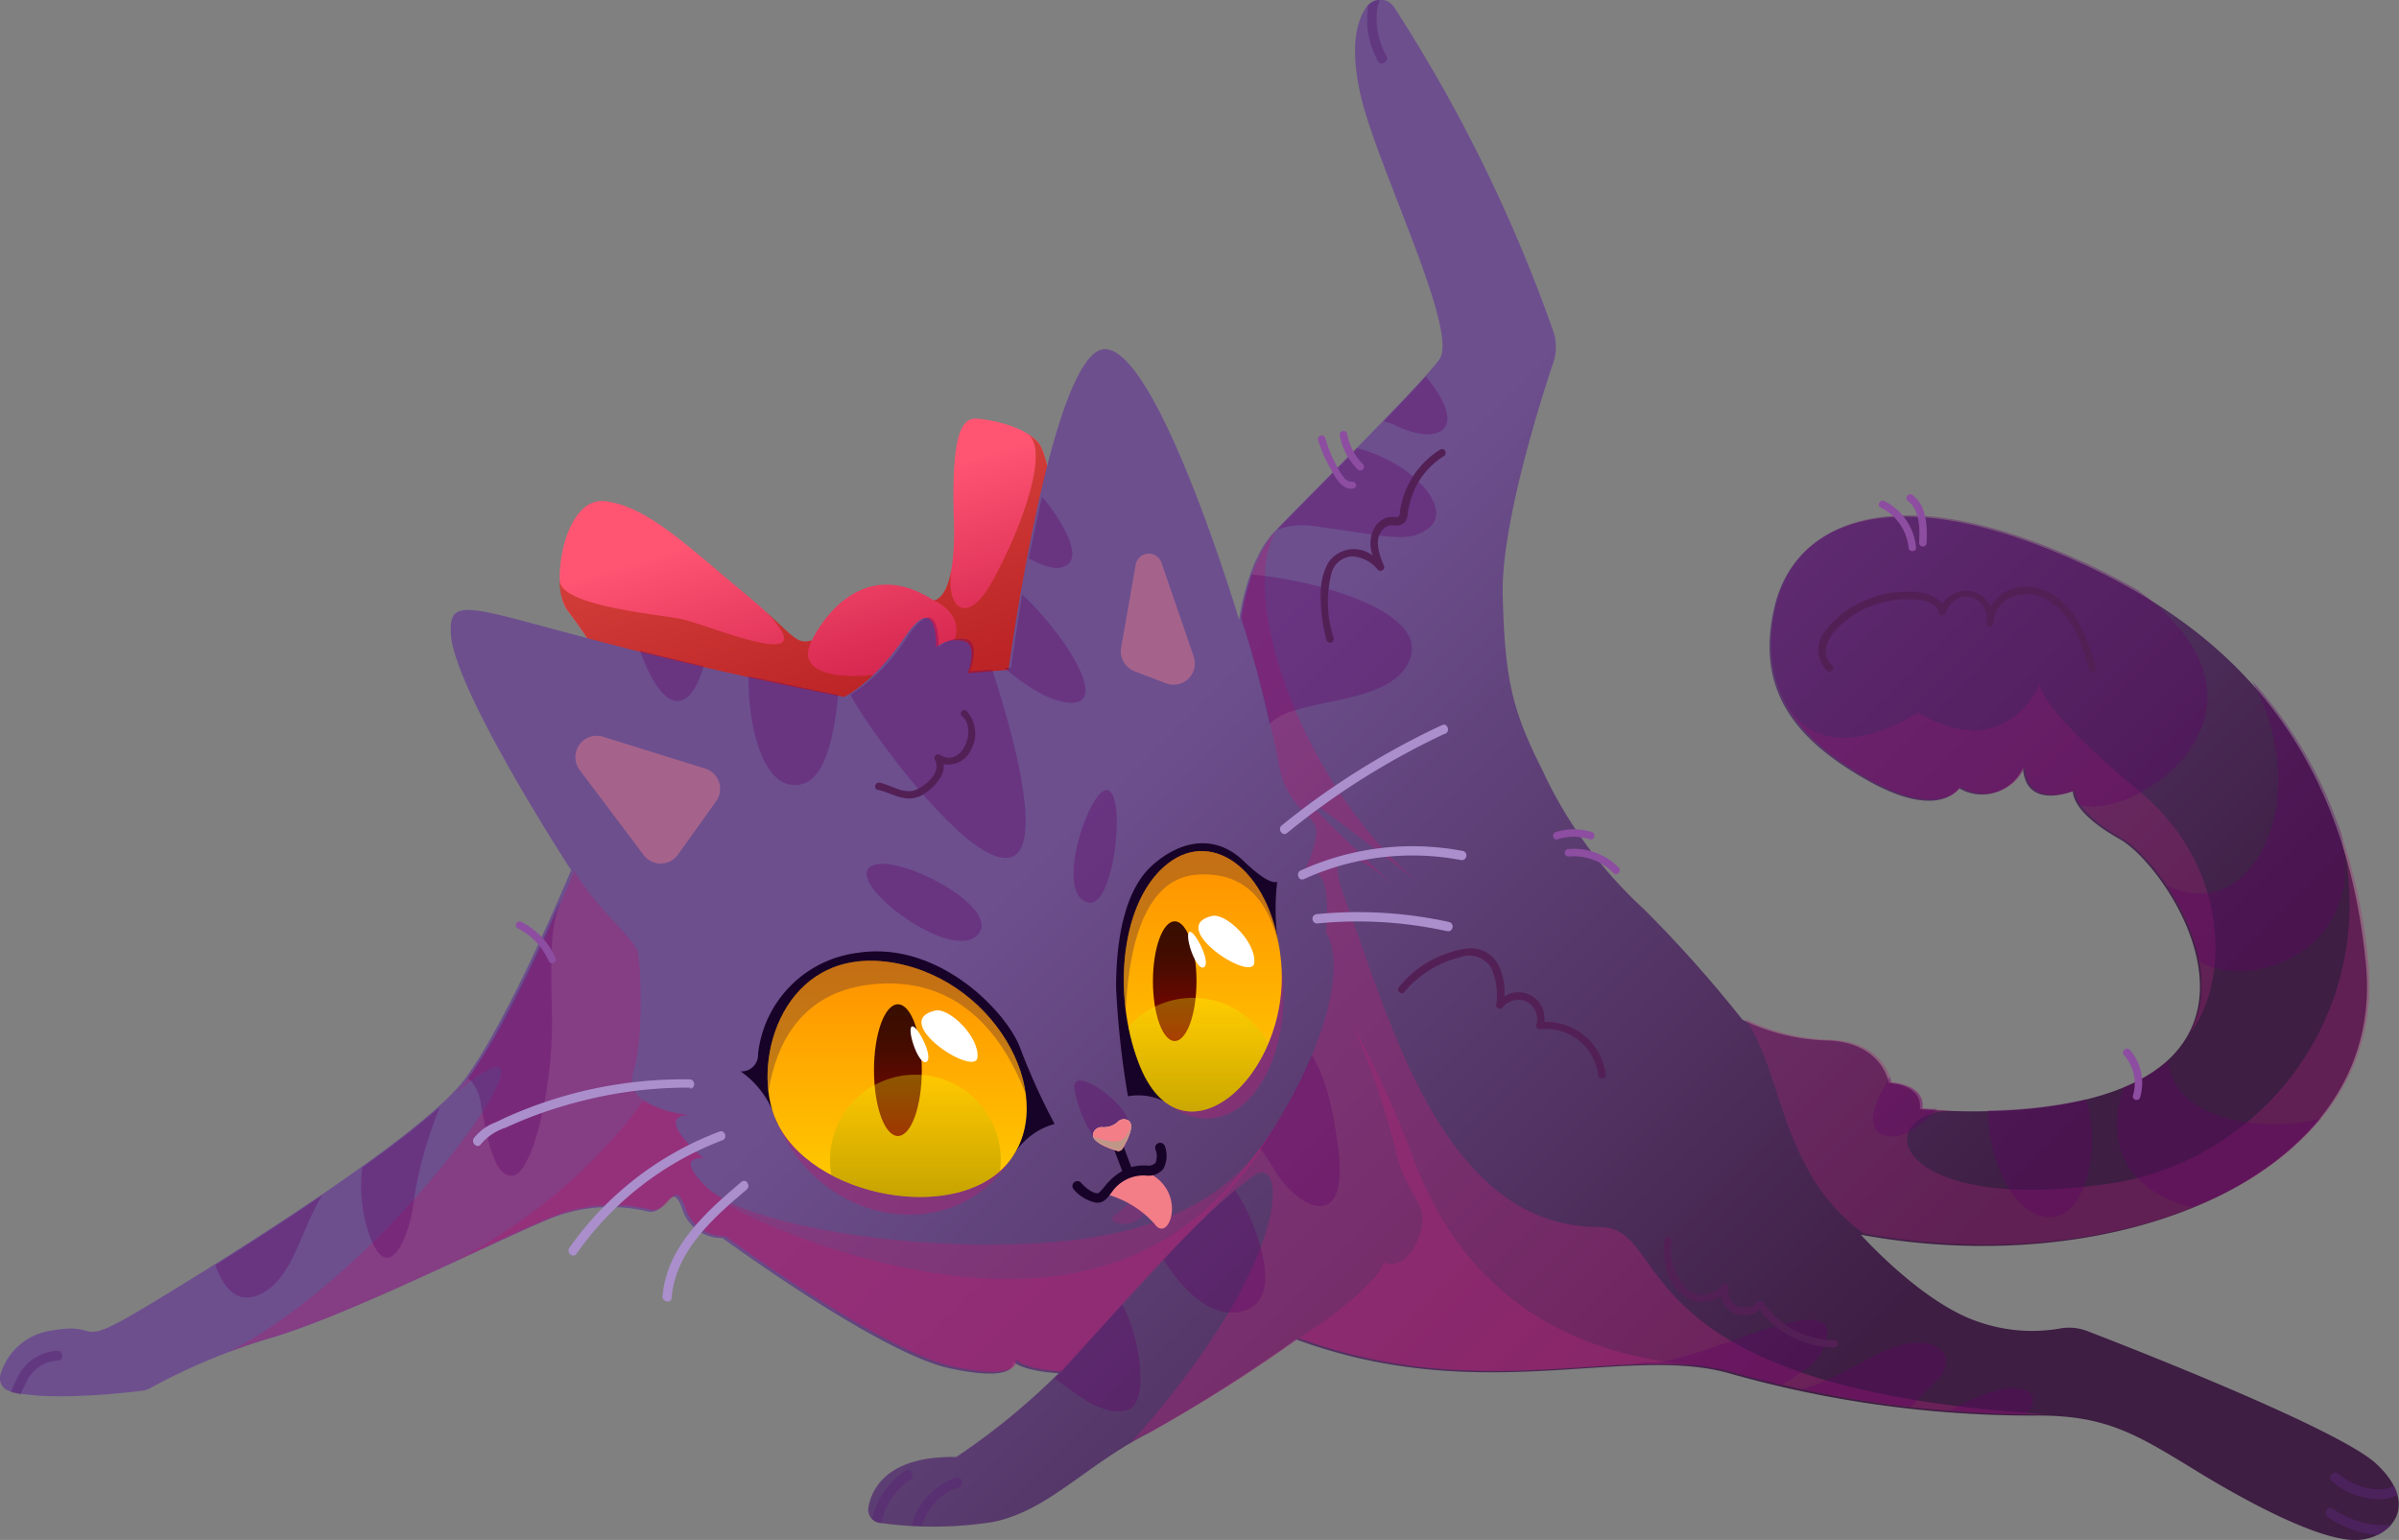 <svg xmlns="http://www.w3.org/2000/svg" xmlns:xlink="http://www.w3.org/1999/xlink" viewBox="0 0 179.57 115.28"><rect x="0" y="0" width="179.57" height="115.28" fill="#808080" stroke="none"/><defs><style>.cls-1{fill:none;}.cls-2{isolation:isolate;}.cls-3{fill:url(#Áåçûìÿííûé_ãðàäèåíò_205);}.cls-4{fill:#a62700;}.cls-4,.cls-8{opacity:0.5;}.cls-14,.cls-16,.cls-19,.cls-21,.cls-24,.cls-25,.cls-27,.cls-4,.cls-6,.cls-7,.cls-8,.cls-9{mix-blend-mode:multiply;}.cls-5{fill:url(#Áåçûìÿííûé_ãðàäèåíò_329);}.cls-6,.cls-7,.cls-8,.cls-9{fill:#a62774;}.cls-21,.cls-6{opacity:0.33;}.cls-7{opacity:0.46;}.cls-9{opacity:0.43;}.cls-10{fill:#180328;}.cls-11{fill:url(#Áåçûìÿííûé_ãðàäèåíò_87);}.cls-12{fill:url(#Áåçûìÿííûé_ãðàäèåíò_87-2);}.cls-13{clip-path:url(#clip-path);}.cls-14{fill:url(#Áåçûìÿííûé_ãðàäèåíò_114);}.cls-15,.cls-20{opacity:0.32;}.cls-15,.cls-20,.cls-29{mix-blend-mode:screen;}.cls-15{fill:url(#Áåçûìÿííûé_ãðàäèåíò_450);}.cls-16{fill:#834a2c;opacity:0.47;}.cls-17{fill:#fff;}.cls-18{clip-path:url(#clip-path-2);}.cls-19{fill:url(#Áåçûìÿííûé_ãðàäèåíò_114-2);}.cls-20{fill:url(#Áåçûìÿííûé_ãðàäèåíò_450-2);}.cls-21{fill:#630068;}.cls-22,.cls-24,.cls-26{fill:#f37e88;}.cls-23{fill:#f9d4b9;}.cls-25{fill:#bf9788;}.cls-26{opacity:0.42;}.cls-27{fill:#592774;opacity:0.53;}.cls-28{fill:#aa8fcc;}.cls-29{fill:#532056;}.cls-30{fill:#8d4da1;}</style><linearGradient id="Áåçûìÿííûé_ãðàäèåíò_205" x1="59.82" y1="38.46" x2="70.61" y2="73.68" gradientUnits="userSpaceOnUse"><stop offset="0" stop-color="#ff5572"/><stop offset="0" stop-color="#fe5472"/><stop offset="0.36" stop-color="#d62750"/><stop offset="0.64" stop-color="#bd0b3b"/><stop offset="0.8" stop-color="#b40033"/></linearGradient><linearGradient id="Áåçûìÿííûé_ãðàäèåíò_329" x1="60.36" y1="53.47" x2="123.45" y2="116.55" gradientUnits="userSpaceOnUse"><stop offset="0.22" stop-color="#6d4f8e"/><stop offset="0.71" stop-color="#503160"/><stop offset="1" stop-color="#3e1e43"/></linearGradient><linearGradient id="Áåçûìÿííûé_ãðàäèåíò_87" x1="67.15" y1="89.61" x2="67.15" y2="71.91" gradientUnits="userSpaceOnUse"><stop offset="0" stop-color="#ffcd00"/><stop offset="1" stop-color="#ff9000"/></linearGradient><linearGradient id="Áåçûìÿííûé_ãðàäèåíò_87-2" x1="90.03" y1="83.21" x2="90.03" y2="63.72" xlink:href="#Áåçûìÿííûé_ãðàäèåíò_87"/><clipPath id="clip-path"><path class="cls-1" d="M57.8,83.09c-1.39-4.61,1.33-12.41,9.17-11S79.43,82.56,75.32,87.2,59.7,89.4,57.8,83.09Z"/></clipPath><linearGradient id="Áåçûìÿííûé_ãðàäèåíò_114" x1="67.18" y1="85.04" x2="67.18" y2="75.18" gradientUnits="userSpaceOnUse"><stop offset="0" stop-color="#9d0000"/><stop offset="0.16" stop-color="#820400"/><stop offset="0.39" stop-color="#620800"/><stop offset="0.61" stop-color="#4b0b00"/><stop offset="0.82" stop-color="#3d0d00"/><stop offset="1" stop-color="#380e00"/></linearGradient><linearGradient id="Áåçûìÿííûé_ãðàäèåíò_450" x1="68.52" y1="93.23" x2="68.52" y2="80.45" gradientUnits="userSpaceOnUse"><stop offset="0"/><stop offset="0.48" stop-color="#818100"/><stop offset="0.84" stop-color="#dbdb00"/><stop offset="1" stop-color="#ff0"/></linearGradient><clipPath id="clip-path-2"><path class="cls-1" d="M85.22,79.54c-2-5.28-1.28-12.19,2.2-14.9s7.9.73,8.48,7.43C96.64,80.64,88.35,87.83,85.22,79.54Z"/></clipPath><linearGradient id="Áåçûìÿííûé_ãðàäèåíò_114-2" x1="87.93" y1="77.93" x2="87.93" y2="68.97" xlink:href="#Áåçûìÿííûé_ãðàäèåíò_114"/><linearGradient id="Áåçûìÿííûé_ãðàäèåíò_450-2" x1="89.28" y1="87.48" x2="89.28" y2="74.7" xlink:href="#Áåçûìÿííûé_ãðàäèåíò_450"/></defs><title>cleaning</title><g class="cls-2"><g id="Calque_2" data-name="Calque 2"><g id="Ñëîé_2" data-name="Ñëîé 2"><path class="cls-3" d="M60.77,47.94s3.13-6.85,9.11-3c0,0,1.71.1,1.52-6s.47-7.69,1.71-7.6,3.5.6,4.55,1.71,1.28,6.6,1.28,6.6L76.85,57,44.73,49a36.34,36.34,0,0,0-2.27-3.32c-1.33-1.7-.29-8.54,2.84-8.16s6.11,3.32,10.13,6.64S59.44,48.32,60.77,47.94Z"/><path class="cls-4" d="M44.73,49l32.12,8,2.09-17.32s-.22-5.48-1.28-6.6a3.88,3.88,0,0,0-.86-.65c2.27,1.15-1.33,9.3-2.93,11.75s-3.1,1.33-2.64-1.63c-.41,2.44-1.35,2.39-1.35,2.39,2.29,1,2.7,3.85-1.42,5s-9.26,1-7.69-2c-1.06.3-1.28-.18-3.37-2.08,4.6,4.83-4.46.85-6.45.47s-9-1-9.05-2.88a3.87,3.87,0,0,0,.56,2.21A36.34,36.34,0,0,1,44.73,49Z"/><path class="cls-5" d="M75.49,50.14s3.28-24.15,7.26-24,10,20.26,10,20.26.56-4.36,2.56-6.5,11-11,12.43-13-4.08-13.24-5.7-19C101,4,101.43,1.72,102.28.52a1.24,1.24,0,0,1,2.06,0,114.55,114.55,0,0,1,11.92,24.26,3.66,3.66,0,0,1,0,2.38c-1.07,3.2-3.89,12.21-3.78,17.33.15,6.31.71,8.68,2.94,13.1a32.88,32.88,0,0,0,7.64,10.48,95,95,0,0,1,7.36,8.26,15.28,15.28,0,0,0,6.45,1.56c4.08.19,4.51,3.18,4.51,3.18s2.56.1,2.32,1.95c0,0,13.81,1.47,19-4.08s-1.2-14.52-4-16.1-3.48-2.79-3.55-3.61c0,0-3.54,1.46-3.73-1.77A3.34,3.34,0,0,1,146.63,59s-1.45,2.46-6.83-.57-8.41-6.71-7-12.91S141.05,36,154,41.38C165,46,175.29,54,177.09,72.12,178.67,88,158.59,96,139.29,92.43c0,0,4.56,5.12,8.8,6.52a12.19,12.19,0,0,0,6,.52,3.81,3.81,0,0,1,2.14.17c4.23,1.63,18.88,7.4,21.63,9.93,3.23,3,1.27,5.44-1.2,5.7s-7.65-2.34-12.21-5.13-6.83-4.24-12.27-4.17a83.43,83.43,0,0,1-22.52-3.1c-7.78-2.34-18.73,2.53-32.64-2.6a117.73,117.73,0,0,1-11.2,7.09c-4.56,2.34-7.4,5.76-11.52,6.58a28.86,28.86,0,0,1-8.47.06,1,1,0,0,1-.83-1.16c.26-1.44,1.46-3.86,6.58-3.77a51.39,51.39,0,0,0,7.66-6.27s-2.59-.12-3.42-.88c0,0,.51,1.64-4.74.51s-17-9.75-17-9.75a3.08,3.08,0,0,1-3-2.15c-.82-2.28-1.2.32-2.47.19a12.2,12.2,0,0,0-7.91.7c-4.17,1.77-14.61,7-20.37,8.73a44.83,44.83,0,0,0-9,3.72,1.9,1.9,0,0,1-.76.25c-1.58.19-7.31.81-9.92,0a1,1,0,0,1-.61-1.24,4.64,4.64,0,0,1,3.86-3.28c3.86-.69,1.52,1.52,7-1.77s20.56-12.65,23.85-17,8-15.69,8-15.69-8.73-13.41-9-17.65,3.17-.45,29.42,4.68c0,0,2.09-.89,4.56-4.49s2.34.76,2.34.76A2.47,2.47,0,0,1,72.17,48c1.08.31.26,2.4.26,2.4Z"/><path class="cls-6" d="M160,59.11c-7.28-6-7.34-7.85-7.34-7.85s-2.4,6-9.11,2.09c0,0-7.79,5.34-10.47-2,1,2.92,3.45,5.1,6.86,7,5.38,3,6.84.57,6.84.57a3.33,3.33,0,0,0,4.8-1.52c.19,3.22,3.74,1.77,3.74,1.77.06.82.76,2,3.54,3.61,2.53,1.43,8,9,5.1,14.48l.08-.09C166.61,73.85,167.3,65.12,160,59.11Z"/><path class="cls-6" d="M139.47,92.32c19.29,3.6,39.38-4.39,37.8-20.31a42.75,42.75,0,0,0-2.33-10.47,21.11,21.11,0,0,1-17.85,27.17c-15.63,2.07-17.32-5.51-10.64-5.6-1.55,0-2.55-.15-2.55-.15.23-1.85-2.33-1.95-2.33-1.95s-.43-3-4.51-3.18a15.28,15.28,0,0,1-6.45-1.56C133.46,80.17,133.21,87.76,139.47,92.32Z"/><path class="cls-7" d="M124.57,101.92C111,99.83,107.08,90.26,105.53,86a82.87,82.87,0,0,0-4.34-9.39,57.88,57.88,0,0,1,3.23,9.3c.86,4,2.8,4.08,1.76,6.74s-2.61,1.85-2.61,1.85c-.15,1-3.13,3.7-6.36,5.67,12.08,4.45,21.92,1.37,29.39,2C126.1,102.08,125.6,102.08,124.57,101.92Z"/><path class="cls-8" d="M95.32,84.5,95,85q-.6.87-1.2,1.62c-5.83,8-14,10.14-23.63,8.72C59.89,93.77,52,89,54.67,90a6.82,6.82,0,0,1-1.81-1.16c-2.46-2.43-.22-2.15-.22-2.15-4-3.57-.92-3.23-.92-3.23a7.35,7.35,0,0,1-3.51-1.1,40.62,40.62,0,0,1-14.11,12c2.77-1.28,5.23-2.45,6.81-3.11a12.1,12.1,0,0,1,7.9-.7c1.27.13,1.65-2.47,2.47-.19a3.08,3.08,0,0,0,3,2.15s11.77,8.61,17,9.74,4.75-.5,4.75-.5c.82.76,3.41.88,3.41.88,3.59-4,6.24-6.91,8.4-9.17,2.66-2.8,6-5.85,7.48-9A0,0,0,0,0,95.32,84.5Z"/><path class="cls-9" d="M153.07,105.86c-32.14-2-27.79-14-33.29-14C108,91.94,104,76.25,100.69,67.33c-2.43-6.55,3.59-1.07,3.59-1.07s-7.4-7-6.26-6.32,8,6,8,6C97.4,58.6,92.63,44.57,95.5,39.78c-2,2.14-2.56,6.5-2.56,6.5a101.06,101.06,0,0,1,2.85,11.25c.52,2.43,1.89,3.13,2.56,4.12s-.9,3.89-.9,3.89c2.51-1.56,1.8,4.27,1.8,4.27,1.19,1.71.89,7.12-4.22,15.14-4.27,6.69-12.24,8.22-21.1,8.22s-18.6-1.86-21.07-4.3-.22-2.15-.22-2.15c-4-3.57-.92-3.23-.92-3.23-2.68-.28-5-1.23-4.27-3.44s.51-7.6.32-8.67S44.61,68,42.93,65.12l0,.07,0,.12,0,.07c-.42,1-2.15,5.09-4.12,9A44.77,44.77,0,0,1,35,80.81c-.23.3-.54.63-.88,1,10-8.35-4,12.73-17,19.39,1-.39,2.18-.78,3.44-1.15,5.75-1.71,16.19-7,20.37-8.73a12.1,12.1,0,0,1,7.9-.7c1.27.13,1.65-2.47,2.47-.19a3.08,3.08,0,0,0,3,2.15s11.77,8.61,17,9.74,4.75-.5,4.75-.5c.82.76,3.41.88,3.41.88,7.63-8.44,11-12.24,14.41-14.7,2.36-1.73,3.13,6.21-9.3,20.09a4.8,4.8,0,0,1,1.47-.83,116.33,116.33,0,0,0,11.2-7.09c13.92,5.13,24.86.26,32.64,2.6a83.43,83.43,0,0,0,22.52,3.1c.35,0,.65,0,1,0Z"/><path class="cls-10" d="M78.94,84.14a49.19,49.19,0,0,1-2.56-5.64c-.95-2.66-6.07-8.12-12.19-7.17a8.56,8.56,0,0,0-7.45,7.59,1.23,1.23,0,0,1-1.31,1.28,6.84,6.84,0,0,1,2.66,3.68c.93,2.68,16.31,4.71,17.77,2.6A5.17,5.17,0,0,1,78.94,84.14Z"/><path class="cls-10" d="M84.43,82.07a67,67,0,0,1-.89-8.14c0-3.26.53-7.2,2.71-9.15s4.76-2.32,6.83-.33S95.6,66,95.6,66a18.15,18.15,0,0,0,0,4.12c.28,1.77-7,13-8.52,12.3A4.32,4.32,0,0,0,84.43,82.07Z"/><path class="cls-8" d="M58.09,83.88c3.46,8.16,13.37,9.35,17.48,3S58.09,83.88,58.09,83.88Z"/><path class="cls-8" d="M87.08,82.39c5.13,4.24,10-2.23,8.82-10.32S87.08,82.39,87.08,82.39Z"/><path class="cls-11" d="M57.8,83.09c-1.39-4.61,1.33-12.41,9.17-11S79.43,82.56,75.32,87.2,59.7,89.4,57.8,83.09Z"/><path class="cls-12" d="M85.22,79.54c-2-5.28-1.28-12.19,2.2-14.9s7.9.73,8.48,7.43C96.64,80.64,88.35,87.83,85.22,79.54Z"/><g class="cls-13"><path class="cls-14" d="M69,80.11c0,2.73-.8,4.93-1.79,4.93s-1.79-2.2-1.79-4.93.8-4.93,1.79-4.93S69,77.39,69,80.11Z"/><circle class="cls-15" cx="68.52" cy="86.84" r="6.39"/><path class="cls-16" d="M57.45,86.84s-2-13,8.9-13.22c11.41-.17,12.21,16.43,12.21,16.43s3.55-21.66-1-27.84-7.27-16.1-14-11.88-9.89,18.54-9.89,18.54Z"/><path class="cls-17" d="M70,75.65c1-.25,3.29,1.91,3.17,3.49S66.5,76.47,70,75.65Z"/><path class="cls-17" d="M68.22,76.87c.32-.38,1.7,2.25,1.14,2.61S67.91,77.24,68.22,76.87Z"/></g><g class="cls-18"><ellipse class="cls-19" cx="87.93" cy="73.45" rx="1.63" ry="4.48"/><path class="cls-20" d="M95.67,81.09a6.39,6.39,0,1,1-6.39-6.39A6.39,6.39,0,0,1,95.67,81.09Z"/><path class="cls-16" d="M84.68,84.57S82,66.07,89.56,65.48c10.88-.86,5,21.49,5,21.49s8.68-26.85,4.18-33-7.27-16.1-14-11.88S74.91,60.6,74.91,60.6Z"/><path class="cls-17" d="M90.71,68.57c1.05-.25,3.3,1.92,3.18,3.49S87.26,69.39,90.71,68.57Z"/><path class="cls-17" d="M89,69.79c.31-.38,1.69,2.25,1.13,2.61S88.67,70.16,89,69.79Z"/></g><path class="cls-21" d="M160,44.16a50.92,50.92,0,0,0-5.89-2.89c-12.93-5.39-19.81-2-21.2,4.17s1.65,9.87,7,12.91,6.84.57,6.84.57a3.33,3.33,0,0,0,4.8-1.52c.19,3.22,3.74,1.77,3.74,1.77a2.21,2.21,0,0,0,.41,1.09C159.9,61.51,172.15,53.1,160,44.16Z"/><path class="cls-21" d="M162.31,66.32l-.1,0a15.91,15.91,0,0,1,2.43,5.65c3.64,2.23,12.15-.61,10.73-8.79-.05-.26-.08-.5-.11-.71a31.83,31.83,0,0,0-6.69-11.5C173.42,59.91,168.49,69.35,162.31,66.32Z"/><path class="cls-21" d="M162.31,79.39a11.56,11.56,0,0,1-3.33,2c-1.12,3.18-.82,7.42,5.07,9a23.62,23.62,0,0,0,9.69-6.69C169.85,84.85,162.63,84,162.31,79.39Z"/><path class="cls-21" d="M79.43,102.69l-.49.51c1.25.82,3.59,3,5.49,2.34,1.69-.62.82-5.65-.42-7.9Z"/><path class="cls-21" d="M103.57,31.53a4.67,4.67,0,0,1,.9.33c3.1,1.5,5.66.45,2.26-3.68C105.91,29.09,104.8,30.26,103.57,31.53Z"/><path class="cls-21" d="M92.45,89.08a61,61,0,0,0-5.37,5.24c.69,1,2.5,3.73,4.83,3.93a3.11,3.11,0,0,0,1.5-.24c1.55-.64,1.48-2.7.93-4.69A14.72,14.72,0,0,0,92.45,89.08Z"/><path class="cls-21" d="M80,42.2c1-1-1.09-4-2-5-.36,1.55-.68,3.12-1,4.61C78,42.33,79.28,42.88,80,42.2Z"/><path class="cls-21" d="M101.59,33.55c-2.47,2.53-4.93,5-6,6.1a5.7,5.7,0,0,1,2.86-.25c5.08.66,7.12,1.42,8.64,0S105.79,34.64,101.59,33.55Z"/><path class="cls-21" d="M19.54,96.86c2.45-1.23,2.94-4.76,4.58-7.38-2.74,1.87-5.57,3.69-8,5.23C16.59,96.11,17.63,97.81,19.54,96.86Z"/><path class="cls-21" d="M27.6,92.3a6.06,6.06,0,0,0,.27.7c1.1,2.46,2.39.62,3-2.36L31,89.7a30.52,30.52,0,0,1,1.93-6.82,72.23,72.23,0,0,1-5.81,4.51A11,11,0,0,0,27.6,92.3Z"/><path class="cls-21" d="M140.67,101.3c-1.93,1-3,1.58-3.92,2a8.65,8.65,0,0,1-1.89.69,82.92,82.92,0,0,0,8.2,1.31l.48-.51c.49-.51,1-1,1.37-1.37C146.93,101.49,144.73,99.31,140.67,101.3Z"/><path class="cls-21" d="M94.69,43.11l-1-.11a19.27,19.27,0,0,0-.8,3.28,79.17,79.17,0,0,1,2.14,7.91,4.39,4.39,0,0,1,1.88-1c2.88-.93,7.48-1,8.6-3.79C106.87,46.13,100.07,43.83,94.69,43.11Z"/><path class="cls-21" d="M136.81,99.85c0-2-3.58-.74-7.21.53-2.41.84-4.85,1.69-6.26,1.62a2.79,2.79,0,0,0-.9.12,22.84,22.84,0,0,1,7.41.64c1.14.34,2.32.65,3.51.93a13.63,13.63,0,0,0,1.52-1A3.91,3.91,0,0,0,136.81,99.85Z"/><path class="cls-21" d="M59.3,58.76c2.13.18,3-2.52,3.45-6.73-2.44-.48-4.67-1-6.73-1.4C56,54.58,57.12,58.57,59.3,58.76Z"/><path class="cls-21" d="M146.58,105.25l-.64.36c2.11.16,4.05.24,5.7.25l.09-.1C153,104.34,151.52,102.68,146.58,105.25Z"/><path class="cls-21" d="M72.6,50.25s.82-2.09-.25-2.4a2.49,2.49,0,0,0-2.09.57s.13-4.37-2.34-.76A14,14,0,0,1,63.67,52c.75,1.74,9,13.36,12.09,12.13,2.54-1-.37-10.6-1.49-14Z"/><path class="cls-21" d="M47.9,48.72c1.77,4.88,3.75,4.73,4.77,1.15-1.74-.4-3.33-.79-4.77-1.15Z"/><path class="cls-21" d="M80.51,52.59c2.23-.35-1-5.31-4-8.09C76,47.7,75.67,50,75.67,50l-.5,0C76.61,51.23,78.94,52.84,80.51,52.59Z"/><path class="cls-21" d="M145,83,143.9,83c.23-1.85-2.33-1.95-2.33-1.95a2.27,2.27,0,0,0-.11-.43c-.8,1.27-2.46,4.36.16,4.46C142.75,85.09,143.94,84.11,145,83Z"/><path class="cls-21" d="M148.78,83.12c.18,5.33,2.94,8.54,5.2,7.93s3.23-5.26,2.17-8.76A35.87,35.87,0,0,1,148.78,83.12Z"/><path class="cls-21" d="M41.85,67.64c-.78,1.8-1.92,4.31-3.15,6.77l-.94,1.81c-.32.61-.63,1.17-.94,1.7l-.1.17c-.25.43-.49.83-.74,1.22l-.21.33c-.26.4-.52.79-.78,1.12a.55.55,0,0,1,.25.13A3.49,3.49,0,0,1,36,82.72c0,.18.07.35.1.53.49,2.46,1,5,2.36,4.74s3-6.5,2.85-12.25.06-6.86.81-8.61l-.23.51Z"/><path class="cls-21" d="M98.18,79A39.61,39.61,0,0,1,95,85c-.22.34-.46.66-.69,1a8.65,8.65,0,0,1,1,1.43c1.7,3,5.69,5.09,4.86-1.43C99.65,81.72,98.75,79.84,98.18,79Z"/><path class="cls-21" d="M73.36,69.73c1.2-2.15-7-6.26-8.35-4.74S71.84,72.47,73.36,69.73Z"/><path class="cls-21" d="M81.52,67.57c1.84.29,2.78-7.77,1.46-8.4S78.74,67.12,81.52,67.57Z"/><path class="cls-21" d="M81.84,85.08a9.34,9.34,0,0,1-1.43-3.71c0-1.59,3.72,1.16,4,2.45S81.84,85.08,81.84,85.08Z"/><path class="cls-6" d="M86.08,88.34A13.81,13.81,0,0,1,83.39,91C82.31,91.55,86.54,92.91,86.08,88.34Z"/><path class="cls-22" d="M82.88,89.42a7.45,7.45,0,0,1,3.55,2.21c1.06,1.52,2.49-2.38-.47-3.83H85s-1,.28-1,.3l-1.42,1.37Z"/><path class="cls-10" d="M87.19,85.79a.38.38,0,0,0-.48-.22.37.37,0,0,0-.22.48,1.35,1.35,0,0,1,0,1,.76.76,0,0,1-.68.2,3.6,3.6,0,0,0-1.13.12L84,85.56a.38.38,0,0,0-.48-.22.37.37,0,0,0-.22.47L84,87.66a4.67,4.67,0,0,0-1.34,1.19c-.15.18-.41.48-.5.48-.46,0-1.06-.57-1.23-.78a.37.37,0,0,0-.57.48,3,3,0,0,0,1.67,1,.86.86,0,0,0,.16,0c.42,0,.71-.35,1-.74A2.89,2.89,0,0,1,85.77,88a1.44,1.44,0,0,0,1.31-.5A2.1,2.1,0,0,0,87.19,85.79Z"/><path class="cls-23" d="M82.51,84.38A1.55,1.55,0,0,0,83.65,84a.63.63,0,0,1,.79-.13c.58.33-.11,1.6-.42,2.12a.36.36,0,0,1-.4.16c-.6-.18-2-.68-1.79-1.3A.65.65,0,0,1,82.51,84.38Z"/><path class="cls-24" d="M82.51,84.38A1.55,1.55,0,0,0,83.65,84a.63.63,0,0,1,.79-.13c.58.33-.11,1.6-.42,2.12a.36.36,0,0,1-.4.16c-.6-.18-2-.68-1.79-1.3A.65.65,0,0,1,82.51,84.38Z"/><path class="cls-25" d="M84,85.94a.36.36,0,0,1-.4.16c-.51-.16-1.59-.53-1.78-1,2,.69,2.45.37,2.82-.87A3.74,3.74,0,0,1,84,85.94Z"/><path class="cls-26" d="M45.17,55.16l7.6,2.37A1.59,1.59,0,0,1,53.59,60l-2.86,4a1.59,1.59,0,0,1-2.56,0l-4.75-6.32A1.6,1.6,0,0,1,45.17,55.16Z"/><path class="cls-26" d="M84.92,50.25l2.35.9a1.59,1.59,0,0,0,2.08-2l-2.43-7.08a1,1,0,0,0-1.9.15l-1.1,6.26A1.61,1.61,0,0,0,84.92,50.25Z"/><path class="cls-27" d="M71.76,111.33c.45-.15.26-.87-.2-.72a5.21,5.21,0,0,0-3.32,3.61l.76,0A4.41,4.41,0,0,1,71.76,111.33Z"/><path class="cls-27" d="M68.14,110.76c.4-.26,0-.91-.37-.65a5.94,5.94,0,0,0-2.49,3.59,1,1,0,0,0,.57.3l.12,0A5.2,5.2,0,0,1,68.14,110.76Z"/><path class="cls-27" d="M4.31,101.86c.48,0,.48-.72,0-.74a3.46,3.46,0,0,0-3,2,10.66,10.66,0,0,0-.49,1.09c.23.06.47.11.74.16a5.69,5.69,0,0,1,.4-.87A2.7,2.7,0,0,1,4.31,101.86Z"/><path class="cls-27" d="M103.14,4.58c.22.42.86,0,.65-.38a5.74,5.74,0,0,1-.72-3.39,3.8,3.8,0,0,1,.22-.8,1.21,1.21,0,0,0-.87.39A6.42,6.42,0,0,0,103.14,4.58Z"/><path class="cls-27" d="M175.06,110.34c-.36-.32-.89.21-.53.52a5.41,5.41,0,0,0,3.63,1.37,2.52,2.52,0,0,0,1.3-.33,3.3,3.3,0,0,0-.27-.71,1.94,1.94,0,0,1-1.21.3A4.68,4.68,0,0,1,175.06,110.34Z"/><path class="cls-27" d="M179,114.14a5.06,5.06,0,0,1-1.23,0,6.83,6.83,0,0,1-3.15-1.2c-.39-.27-.76.37-.37.64A7.51,7.51,0,0,0,178,114.9,3.08,3.08,0,0,0,179,114.14Z"/><path class="cls-28" d="M108.14,54.93a56.52,56.52,0,0,0-11.8,7.43c-.35.28-.74-.29-.4-.57a57.55,57.55,0,0,1,12-7.51c.4-.19.64.47.24.65Z"/><path class="cls-28" d="M109.4,64.39a19.55,19.55,0,0,0-11.8,1.42c-.4.18-.64-.47-.23-.65a20.17,20.17,0,0,1,12.16-1.45.35.35,0,0,1-.13.68Z"/><path class="cls-28" d="M108.28,69.7a30.93,30.93,0,0,0-9.69-.57.35.35,0,0,1,0-.7,31.78,31.78,0,0,1,9.87.59c.44.1.31.78-.13.68Z"/><path class="cls-28" d="M51.68,81.42a31.91,31.91,0,0,0-8.14,1,33.13,33.13,0,0,0-3.89,1.23c-.61.24-1.21.5-1.81.77A4,4,0,0,0,36,85.65c-.25.37-.77-.08-.53-.45A3.73,3.73,0,0,1,37.14,84c.66-.33,1.33-.62,2-.89a33.67,33.67,0,0,1,4-1.31,32.74,32.74,0,0,1,8.47-1c.44,0,.49.7,0,.69Z"/><path class="cls-28" d="M54.07,85.36a23.61,23.61,0,0,0-10.92,8.5c-.25.36-.78-.09-.53-.45a24.18,24.18,0,0,1,11.23-8.7c.41-.16.64.5.22.65Z"/><path class="cls-28" d="M55.89,89.05c-2.52,2.13-5.32,4.59-5.62,8.11,0,.44-.72.31-.68-.13.32-3.71,3.25-6.3,5.91-8.56.34-.28.73.29.39.58Z"/><path class="cls-29" d="M115.59,76.5a1.95,1.95,0,0,0-3-1.9,4.37,4.37,0,0,0-.47-2.44A2.33,2.33,0,0,0,109.86,71a8,8,0,0,0-5.14,2.88c-.23.27.16.66.39.39a8,8,0,0,1,4.18-2.61,1.94,1.94,0,0,1,2.33.79,4.93,4.93,0,0,1,.37,2.79c0,.23.32.39.47.2a1.52,1.52,0,0,1,1.83-.46A1.5,1.5,0,0,1,115,76.7a.28.28,0,0,0,.34.34,3.94,3.94,0,0,1,4.29,3.44c0,.35.59.36.56,0A4.48,4.48,0,0,0,115.59,76.5Z"/><path class="cls-29" d="M72,53.6c1.18,1,0,3.92-1.63,2.91a.28.28,0,0,0-.39.38c.5.91-.64,1.89-1.38,2.22-.89.4-1.89-.34-2.75-.52-.35-.07-.5.46-.14.54.62.13,1.18.44,1.8.58a2.09,2.09,0,0,0,1.67-.28c.74-.5,1.55-1.31,1.46-2.22a1.87,1.87,0,0,0,2-1,2.53,2.53,0,0,0-.3-3C72.14,53,71.74,53.36,72,53.6Z"/><path class="cls-29" d="M153.05,44.21a3.3,3.3,0,0,0-2.94.09A2.88,2.88,0,0,0,149,45.43a2,2,0,0,0-1.41-1.16,2.14,2.14,0,0,0-2.18.92,3,3,0,0,0-2.17-.88,7.94,7.94,0,0,0-3.66.65,7.09,7.09,0,0,0-2.94,2.25,2.21,2.21,0,0,0,.11,3c.28.23.67-.17.4-.4-.92-.76-.37-2,.31-2.71a7.15,7.15,0,0,1,2.44-1.66,7.62,7.62,0,0,1,2.9-.58c.78,0,2.14.08,2.32,1,0,.29.46.24.54,0a1.54,1.54,0,0,1,3,.72s0,0,0,.07c0,.3.49.39.54.07a.17.17,0,0,0,0-.07,2.3,2.3,0,0,1,1.5-2,3,3,0,0,1,2.67.34c1.8,1.09,2.42,3.22,3,5.12a.28.28,0,0,0,.54-.15C156.21,47.73,155.38,45.19,153.05,44.21Z"/><path class="cls-29" d="M137.35,100.32A6.42,6.42,0,0,1,132,97.51a.29.29,0,0,0-.44-.06,1.24,1.24,0,0,1-2.18-1,.28.28,0,0,0-.51-.22,1.81,1.81,0,0,1-2.81.06,4.36,4.36,0,0,1-.93-3.44c0-.36-.54-.36-.56,0-.08,1.5.15,3.19,1.45,4.15a2.4,2.4,0,0,0,2.83,0,1.75,1.75,0,0,0,.92,1.29,1.81,1.81,0,0,0,1.94-.25,7,7,0,0,0,5.65,2.82A.28.28,0,0,0,137.35,100.32Z"/><path class="cls-29" d="M105.35,38.57a7,7,0,0,1,.79-2.43,5.86,5.86,0,0,1,1.94-2,.28.28,0,0,0-.29-.48,6.53,6.53,0,0,0-3,4.64c0,.34-.09.43-.44.4a1.43,1.43,0,0,0-.62.07,1.75,1.75,0,0,0-.86.75,2.49,2.49,0,0,0-.12,2.07,2.31,2.31,0,0,0-3.34.55,4.79,4.79,0,0,0-.55,2.38,12.18,12.18,0,0,0,.43,3.39.28.28,0,0,0,.54-.15,8.64,8.64,0,0,1-.17-4.83,1.7,1.7,0,0,1,1.56-1.28,2.66,2.66,0,0,1,1.91,1c.18.2.57,0,.47-.27-.36-.88-.86-2.16.06-2.88.39-.31.73-.07,1.15-.2A.76.76,0,0,0,105.35,38.57Z"/><path class="cls-30" d="M101.19,36.06a.73.73,0,0,1-.63-.37,5.47,5.47,0,0,1-.55-.89,10.12,10.12,0,0,1-.81-2,.28.28,0,0,0-.54.15,11.45,11.45,0,0,0,1,2.25c.32.57.79,1.46,1.57,1.38a.29.29,0,0,0,.28-.28A.28.28,0,0,0,101.19,36.06Z"/><path class="cls-30" d="M100.83,32.46a.27.27,0,0,0-.34-.19.29.29,0,0,0-.2.34,4.74,4.74,0,0,0,1.34,2.53c.25.26.65-.14.39-.39A4.34,4.34,0,0,1,100.83,32.46Z"/><path class="cls-30" d="M141.05,37.51c-.32-.15-.6.33-.28.48a3.79,3.79,0,0,1,2.09,3c0,.35.59.36.56,0A4.33,4.33,0,0,0,141.05,37.51Z"/><path class="cls-30" d="M143.18,37.08a.29.29,0,0,0-.4,0,.28.28,0,0,0,0,.39c.95.74.92,2.09.87,3.17,0,.36.54.36.56,0C144.26,39.42,144.24,37.9,143.18,37.08Z"/><path class="cls-30" d="M117.4,63.56a.29.29,0,0,0-.28.28.28.28,0,0,0,.28.28,4.17,4.17,0,0,1,3.37,1.23c.25.26.64-.14.39-.4A4.68,4.68,0,0,0,117.4,63.56Z"/><path class="cls-30" d="M119,62.83c.34.12.49-.42.15-.54a4.44,4.44,0,0,0-2.7,0c-.34.11-.2.65.14.54A3.89,3.89,0,0,1,119,62.83Z"/><path class="cls-30" d="M159,79a3.2,3.2,0,0,1,.66,3c-.11.34.43.49.53.15a3.79,3.79,0,0,0-.79-3.59C159.13,78.35,158.73,78.75,159,79Z"/><path class="cls-30" d="M39,69a.28.28,0,0,0-.28.48,4.94,4.94,0,0,1,2.36,2.49.28.28,0,0,0,.49-.28A5.51,5.51,0,0,0,39,69Z"/></g></g></g></svg>